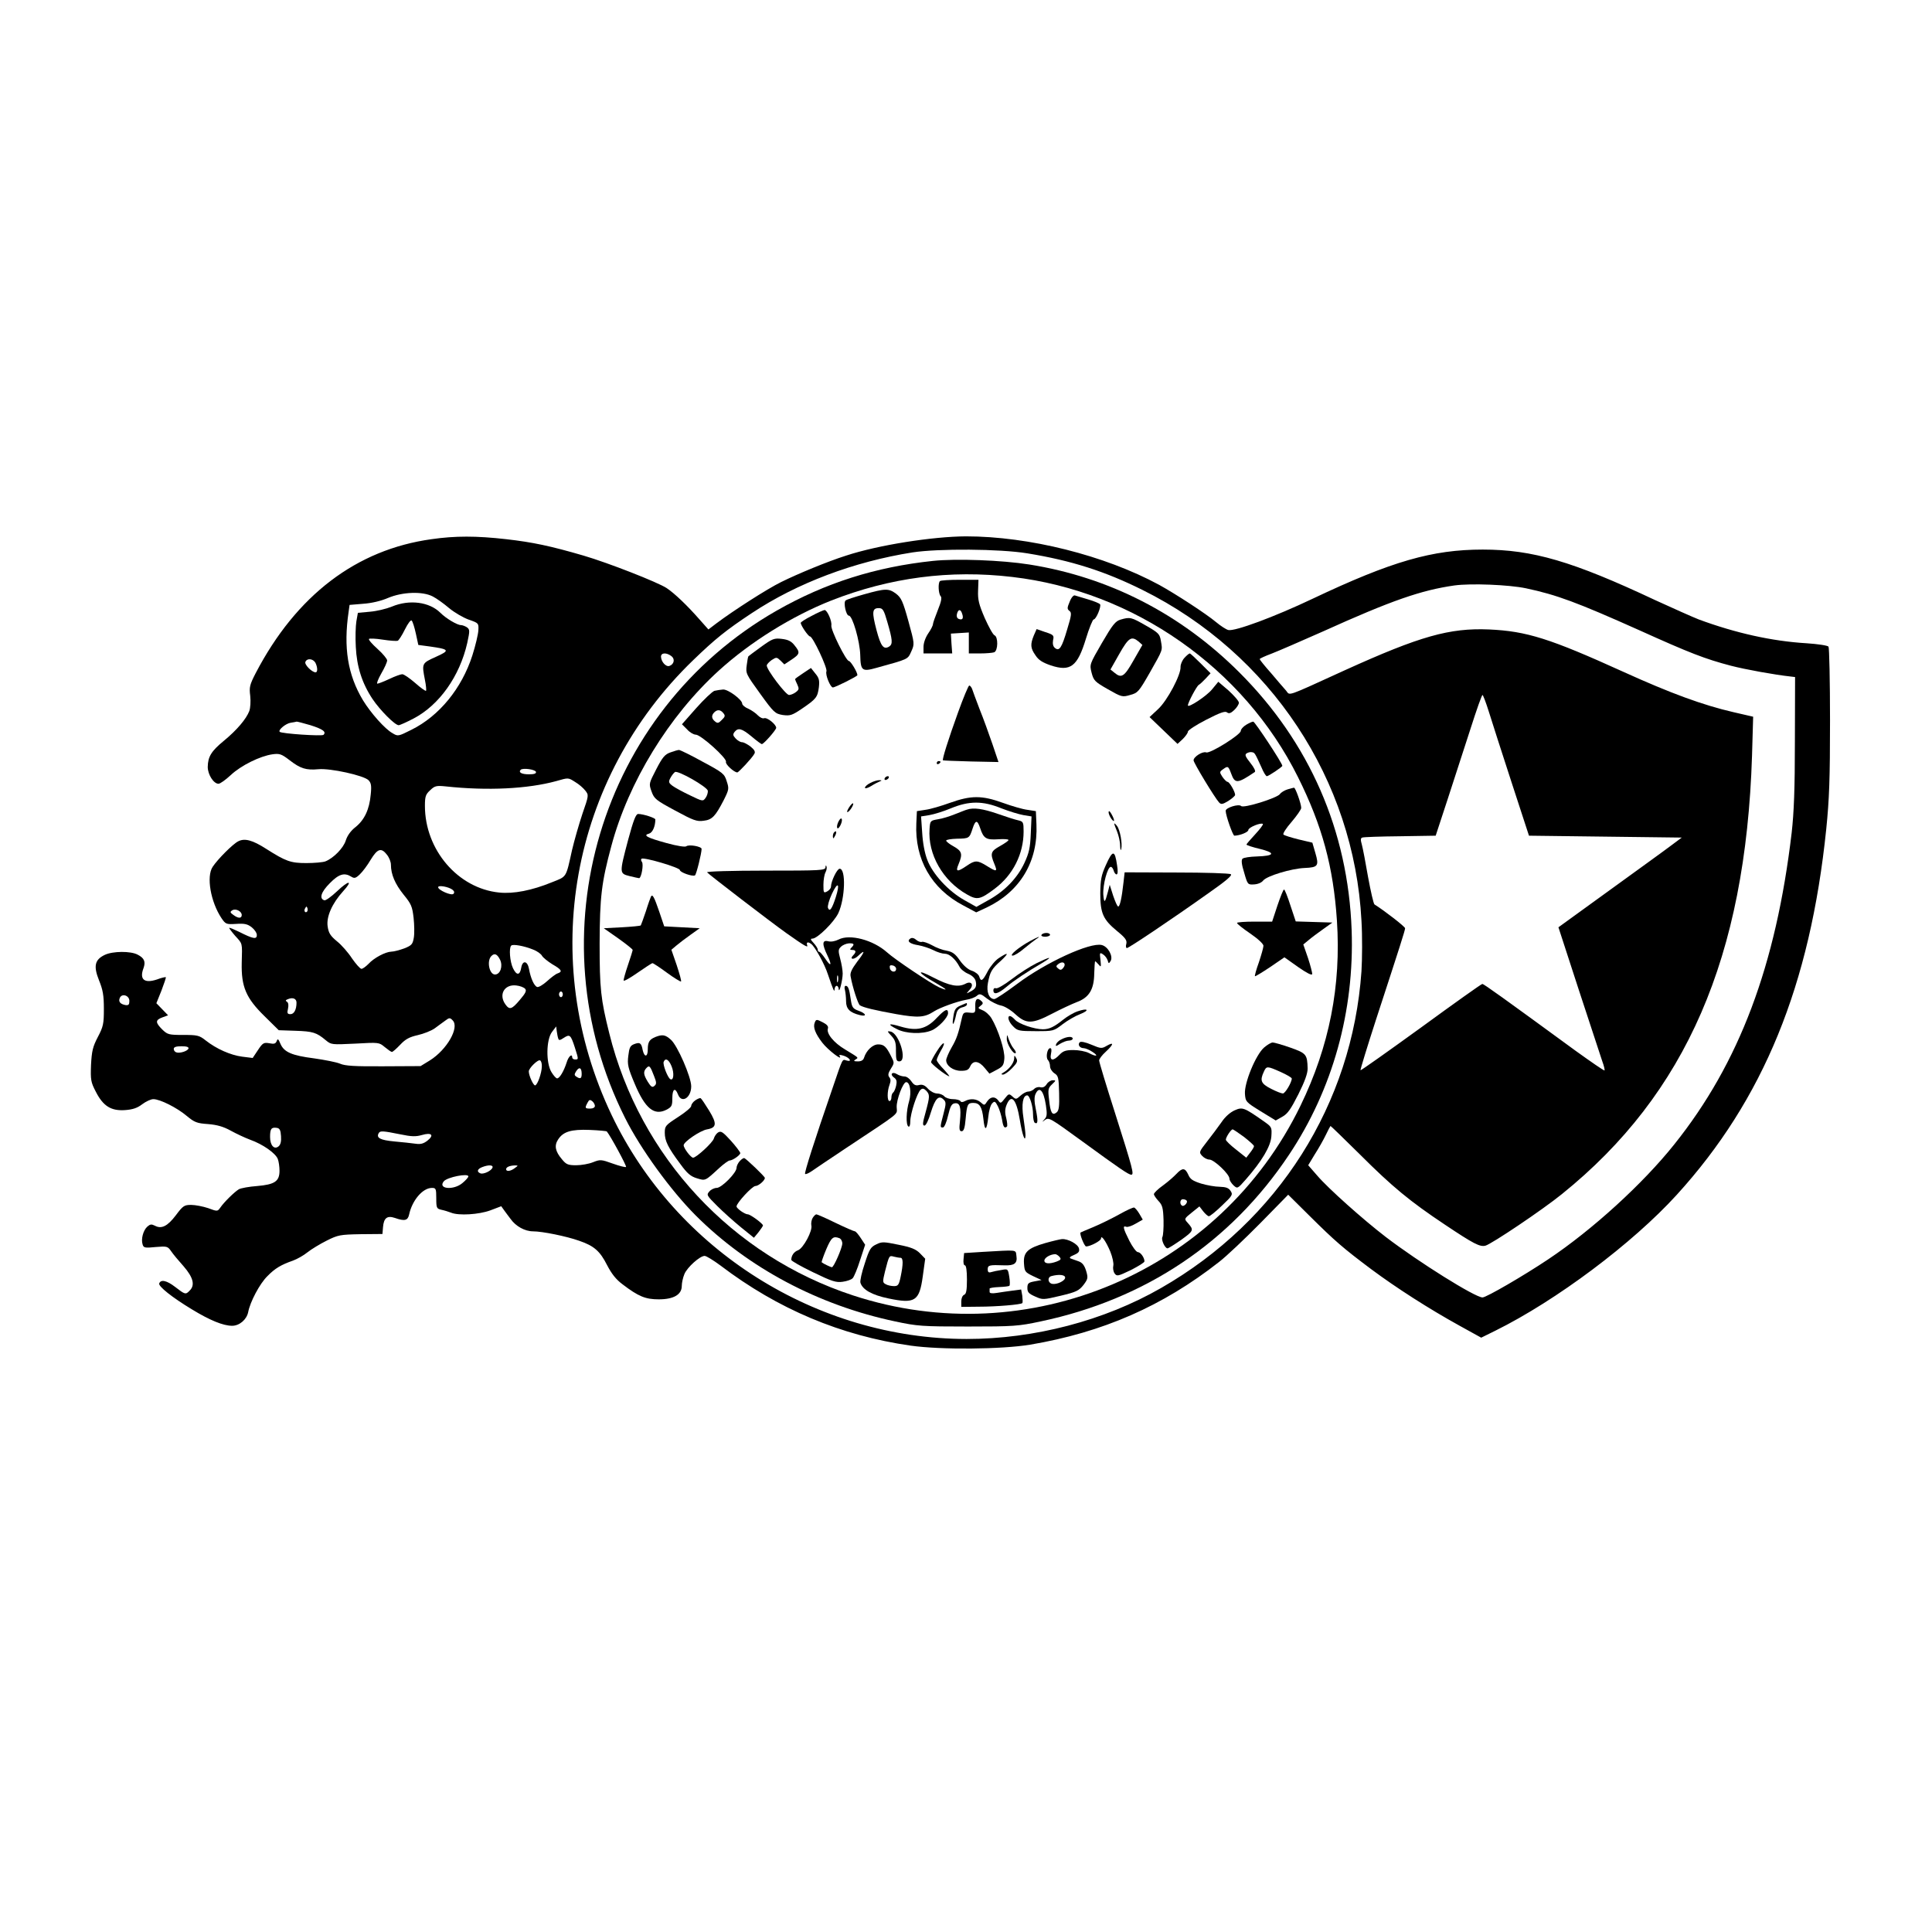 <?xml version="1.0" standalone="no"?>
<!DOCTYPE svg PUBLIC "-//W3C//DTD SVG 20010904//EN"
 "http://www.w3.org/TR/2001/REC-SVG-20010904/DTD/svg10.dtd">
<svg version="1.0" xmlns="http://www.w3.org/2000/svg"
 width="1023pt" height="1023pt" viewBox="0 0 1023 1023"
 preserveAspectRatio="xMidYMid meet">

<g transform="translate(0,1023) scale(0.1,-0.1)"
fill="#000000" stroke="none">
<path d="M2285 7375 c-398 -55 -716 -297 -931 -709 -32 -62 -35 -75 -29 -121
3 -29 1 -63 -5 -80 -16 -42 -66 -101 -134 -157 -67 -55 -85 -84 -86 -139 0
-40 31 -89 57 -89 9 0 38 21 65 46 54 51 156 101 221 110 37 5 47 2 90 -31 58
-45 88 -54 153 -48 63 6 240 -33 265 -58 14 -14 17 -29 12 -76 -7 -79 -33
-134 -80 -172 -26 -20 -44 -46 -52 -71 -12 -40 -65 -94 -108 -111 -13 -5 -59
-9 -101 -9 -83 0 -108 9 -212 75 -73 47 -115 58 -149 40 -28 -14 -108 -94
-135 -135 -34 -51 -11 -185 47 -272 22 -32 25 -33 78 -30 44 3 60 -1 82 -18
15 -12 27 -30 27 -41 0 -24 -19 -21 -94 17 -27 13 -50 23 -52 21 -2 -1 12 -20
31 -42 40 -44 38 -34 35 -143 -3 -127 23 -187 120 -282 l76 -75 88 -3 c93 -3
112 -9 161 -50 29 -24 31 -24 156 -18 125 7 126 7 156 -18 17 -14 34 -26 38
-26 5 0 24 17 44 38 28 30 49 41 93 51 31 7 72 23 90 36 18 13 43 32 56 41 21
16 25 16 39 1 37 -37 -30 -155 -121 -212 l-49 -30 -196 -1 c-153 -1 -204 2
-231 14 -19 8 -81 20 -137 28 -118 15 -159 33 -178 77 -11 27 -15 29 -20 14
-6 -14 -14 -16 -39 -11 -29 5 -35 2 -60 -36 l-28 -42 -56 7 c-61 8 -136 41
-193 86 -34 27 -44 29 -119 29 -77 0 -83 2 -111 29 -37 37 -37 50 1 64 l30 11
-31 32 -31 32 27 67 c14 37 25 69 23 71 -2 1 -23 -3 -46 -12 -68 -23 -95 0
-72 60 12 34 4 53 -31 71 -37 20 -132 19 -174 -1 -53 -25 -61 -59 -31 -134 21
-52 26 -80 26 -152 0 -79 -3 -94 -32 -149 -27 -52 -32 -74 -36 -147 -3 -80 -1
-92 25 -142 39 -77 81 -103 155 -98 41 3 65 11 91 31 20 15 46 27 59 27 35 0
125 -45 177 -89 41 -34 54 -39 113 -43 49 -4 82 -14 120 -35 29 -16 76 -38
103 -48 67 -24 134 -71 146 -102 5 -13 9 -41 9 -62 0 -56 -25 -73 -118 -81
-42 -3 -86 -11 -97 -17 -22 -13 -78 -67 -99 -98 -14 -20 -16 -20 -64 -2 -27 9
-68 17 -90 17 -36 0 -43 -4 -81 -55 -44 -58 -76 -74 -111 -55 -18 9 -25 8 -40
-5 -22 -20 -34 -66 -25 -94 5 -18 12 -20 69 -14 60 5 64 4 82 -22 10 -15 40
-51 67 -81 50 -58 61 -99 31 -128 -21 -22 -24 -21 -77 20 -44 34 -76 41 -84
18 -5 -15 67 -73 173 -137 95 -58 166 -87 213 -87 39 0 77 33 85 72 10 54 61
151 102 191 40 41 72 60 135 82 22 8 56 27 77 44 20 16 66 44 102 62 60 30 71
32 180 34 l115 1 3 36 c4 49 22 63 63 49 51 -18 68 -14 75 17 16 76 72 142
121 142 21 0 23 -4 23 -55 0 -52 2 -55 28 -61 15 -3 37 -10 50 -15 41 -17 148
-10 208 12 l58 22 15 -21 c9 -12 24 -33 35 -47 27 -38 75 -65 119 -65 48 0
177 -26 244 -50 79 -27 110 -55 147 -128 25 -48 48 -77 83 -103 84 -64 121
-79 191 -79 79 0 122 25 122 71 0 16 6 44 14 63 15 36 82 96 107 96 9 0 46
-23 84 -51 304 -231 637 -371 1006 -424 162 -23 482 -20 634 5 384 65 702 204
1000 438 39 30 136 122 218 205 l148 151 112 -111 c136 -135 179 -172 327
-283 133 -99 306 -210 469 -300 l114 -63 75 37 c323 160 726 462 960 719 459
504 707 1110 792 1937 16 158 20 265 20 575 0 209 -4 385 -8 391 -4 6 -56 14
-117 18 -183 11 -375 54 -570 126 -33 13 -136 59 -230 102 -438 206 -650 268
-914 268 -267 0 -482 -62 -900 -260 -204 -97 -413 -174 -447 -166 -12 3 -41
22 -65 42 -54 45 -214 149 -301 197 -290 157 -691 257 -1023 257 -178 -1 -465
-46 -635 -102 -98 -31 -255 -96 -344 -140 -75 -37 -254 -152 -343 -219 l-42
-32 -48 54 c-64 73 -131 137 -173 165 -47 31 -310 134 -440 172 -175 51 -269
71 -410 87 -158 18 -270 18 -395 0z m3155 -75 c233 -38 411 -95 610 -194 678
-337 1120 -1005 1159 -1751 5 -82 4 -203 0 -268 -49 -703 -440 -1321 -1061
-1677 -301 -173 -672 -270 -1030 -270 -794 1 -1537 469 -1879 1185 -392 822
-220 1781 432 2410 115 111 173 158 309 248 241 160 542 273 852 322 138 21
461 19 608 -5z m2640 -185 c164 -35 269 -74 600 -222 268 -121 348 -152 485
-188 77 -20 232 -48 315 -57 l25 -3 -1 -340 c0 -253 -5 -377 -17 -484 -83
-703 -277 -1220 -622 -1651 -165 -207 -432 -451 -667 -608 -130 -87 -328 -202
-348 -202 -39 0 -338 187 -512 320 -120 92 -306 258 -363 325 l-48 55 35 58
c20 31 46 77 58 102 12 25 23 46 25 48 1 1 71 -67 156 -151 172 -172 266 -249
449 -371 154 -103 186 -119 215 -112 32 8 304 191 405 273 659 531 973 1256
1007 2321 l6 207 -104 24 c-161 37 -333 100 -584 214 -388 176 -511 215 -710
224 -210 9 -367 -36 -762 -215 -320 -146 -291 -136 -313 -109 -11 12 -46 53
-79 92 -34 38 -61 72 -61 75 0 3 28 16 63 29 34 13 156 66 271 117 365 165
522 219 697 244 88 12 288 4 379 -15z m-5789 -43 c20 -10 59 -38 87 -62 29
-24 76 -51 104 -61 52 -18 53 -19 51 -56 -1 -21 -15 -81 -32 -134 -56 -174
-175 -320 -322 -393 -70 -35 -72 -36 -101 -18 -40 22 -115 107 -156 174 -81
135 -104 279 -76 469 l5 36 72 6 c45 3 95 15 132 31 76 32 182 36 236 8z
m1264 -316 c20 -15 15 -43 -10 -52 -18 -7 -44 21 -45 49 0 21 28 23 55 3z
m-1885 -35 c12 -24 13 -51 1 -51 -19 0 -60 41 -54 55 8 21 40 18 53 -4z m6213
-258 c15 -49 69 -216 120 -373 l93 -285 404 -5 405 -5 -55 -41 c-30 -23 -177
-129 -326 -237 l-272 -197 108 -332 c60 -183 116 -353 124 -377 9 -24 14 -46
12 -49 -3 -2 -71 45 -153 104 -383 280 -486 354 -494 354 -5 0 -151 -104 -325
-231 -174 -126 -318 -228 -320 -226 -2 2 35 123 82 268 130 398 154 473 154
484 0 8 -105 90 -162 126 -5 3 -20 69 -34 145 -13 76 -28 154 -33 172 -7 24
-7 34 2 37 7 3 97 6 201 7 l188 3 64 195 c35 107 89 275 121 373 31 97 59 177
63 177 3 0 18 -39 33 -87z m-6239 -73 c66 -21 85 -35 69 -51 -8 -8 -222 6
-232 16 -9 10 32 44 58 48 14 2 29 5 32 6 4 0 36 -8 73 -19z m1194 -247 c2 -9
-9 -13 -37 -13 -39 0 -57 10 -44 24 12 11 76 2 81 -11z m208 -54 c19 -11 42
-31 53 -45 19 -24 19 -25 -15 -123 -18 -54 -43 -141 -55 -192 -33 -149 -27
-139 -105 -170 -107 -44 -205 -63 -281 -55 -218 22 -393 226 -393 459 0 50 4
61 28 83 24 23 33 25 82 20 222 -24 435 -13 585 28 66 19 63 19 101 -5z m-997
-385 c12 -15 21 -38 21 -53 0 -51 22 -102 67 -158 41 -50 46 -63 53 -123 4
-37 5 -84 1 -106 -6 -34 -11 -40 -51 -56 -25 -9 -55 -17 -68 -17 -31 -1 -92
-33 -121 -65 -14 -14 -30 -26 -37 -26 -7 0 -29 25 -50 55 -20 31 -56 72 -80
91 -35 29 -44 44 -49 78 -8 51 23 122 82 187 54 59 31 60 -32 0 -31 -29 -61
-51 -68 -48 -28 9 -17 44 29 90 48 49 77 58 114 35 16 -10 23 -9 45 12 15 14
41 49 58 78 36 59 56 65 86 26z m348 -186 c9 -7 10 -15 4 -21 -11 -11 -81 20
-81 35 0 13 58 2 77 -14z m-771 -115 c-10 -10 -19 5 -10 18 6 11 8 11 12 0 2
-7 1 -15 -2 -18z m-346 -18 c0 -19 -19 -19 -45 1 -17 12 -18 16 -5 24 18 11
50 -5 50 -25z m1543 -183 c21 -8 42 -23 47 -33 6 -10 31 -30 55 -45 49 -28 55
-39 28 -48 -10 -3 -35 -22 -57 -42 -21 -19 -45 -33 -52 -30 -16 6 -34 46 -43
96 -8 43 -34 47 -41 6 -7 -42 -25 -42 -44 -2 -16 34 -22 107 -9 119 8 9 67 -1
116 -21z m-175 -54 c16 -34 1 -78 -27 -78 -30 0 -45 72 -19 98 17 17 31 10 46
-20z m133 -154 c8 -10 2 -23 -28 -58 -43 -51 -55 -55 -77 -24 -37 52 -5 107
57 100 20 -2 41 -10 48 -18z m199 -29 c0 -8 -4 -15 -10 -15 -5 0 -10 7 -10 15
0 8 5 15 10 15 6 0 10 -7 10 -15z m-2295 -35 c0 -19 -4 -24 -20 -22 -28 5 -39
18 -31 37 10 27 51 15 51 -15z m885 -9 c0 -37 -13 -61 -32 -61 -16 0 -19 5
-13 29 4 19 2 32 -6 37 -9 5 -7 9 7 14 25 10 44 2 44 -19z m1386 -190 c3 -11
9 -10 30 4 31 20 36 16 58 -52 20 -63 20 -63 1 -63 -8 0 -15 5 -15 10 0 24
-20 7 -30 -27 -15 -46 -37 -83 -50 -83 -6 0 -19 15 -30 33 -30 49 -28 173 3
213 l22 29 3 -25 c2 -14 5 -31 8 -39z m-1958 -53 c-5 -14 -47 -27 -65 -20 -7
2 -13 10 -13 18 0 10 13 14 41 14 28 0 39 -4 37 -12z m1871 -96 c-1 -34 -22
-95 -35 -99 -9 -3 -34 51 -34 74 0 17 49 65 60 58 6 -3 10 -18 9 -33z m211
-38 c0 -25 -7 -29 -28 -15 -11 7 -12 12 -1 29 16 25 29 19 29 -14z m70 -170
c0 -8 -10 -14 -25 -14 -28 0 -29 3 -14 31 8 16 13 18 25 8 8 -6 14 -18 14 -25z
m-1662 -160 c2 -27 -2 -45 -13 -54 -23 -19 -45 5 -45 50 0 43 7 52 35 48 16
-2 21 -12 23 -44z m1725 25 c20 -24 106 -183 102 -188 -3 -3 -35 5 -71 18 -61
22 -66 22 -104 7 -22 -9 -62 -16 -89 -16 -43 0 -53 4 -75 31 -36 42 -42 73
-21 105 27 42 69 55 168 51 48 -2 89 -6 90 -8z m-1095 -15 c62 -13 84 -13 116
-4 51 15 67 0 29 -30 -21 -16 -36 -20 -63 -16 -19 3 -70 8 -112 12 -75 7 -98
19 -82 45 7 12 23 11 112 -7z m490 -176 c-6 -18 -48 -37 -64 -31 -21 8 -17 23
9 33 33 13 59 12 55 -2z m118 -3 c-22 -17 -46 -20 -46 -6 0 11 18 19 45 20 20
0 20 0 1 -14z m-246 -44 c0 -5 -14 -21 -31 -35 -47 -40 -133 -32 -99 9 18 22
130 44 130 26z"/>
<path d="M4940 7260 c-303 -32 -569 -116 -827 -263 -936 -534 -1290 -1718
-803 -2687 82 -164 242 -384 374 -516 277 -277 649 -475 1056 -561 117 -25
142 -27 385 -27 243 0 268 2 385 27 556 117 1007 420 1315 882 232 347 347
762 332 1190 -19 526 -223 994 -596 1366 -310 309 -689 503 -1111 570 -145 23
-387 32 -510 19z m420 -85 c644 -75 1226 -483 1513 -1060 128 -257 187 -474
206 -759 23 -345 -40 -666 -193 -981 -427 -880 -1441 -1309 -2370 -1004 -640
210 -1128 734 -1290 1388 -45 180 -51 236 -51 476 1 246 10 322 62 515 91 340
305 689 569 929 167 152 388 289 595 371 311 122 629 164 959 125z"/>
<path d="M4977 7153 c-11 -10 -8 -68 4 -80 7 -7 3 -29 -15 -73 -14 -35 -26
-69 -26 -75 0 -7 -11 -29 -25 -49 -15 -22 -25 -51 -25 -71 l0 -35 76 0 76 0
-4 53 -3 52 48 3 47 3 0 -55 0 -56 59 0 c33 0 66 3 75 6 21 8 22 82 2 90 -8 3
-31 45 -52 92 -31 72 -37 97 -35 145 l2 57 -99 0 c-54 0 -102 -3 -105 -7z
m118 -174 c8 -24 1 -34 -19 -26 -9 4 -12 14 -9 26 7 27 20 27 28 0z"/>
<path d="M4575 7083 c-49 -14 -94 -28 -98 -33 -12 -11 3 -80 18 -80 19 0 58
-135 60 -208 2 -84 9 -90 87 -68 170 47 164 44 183 86 18 40 18 41 -15 161
-29 105 -38 124 -65 145 -39 29 -56 29 -170 -3z m123 -145 c28 -96 30 -118 11
-131 -30 -19 -45 0 -68 87 -25 95 -23 116 12 116 21 0 27 -9 45 -72z"/>
<path d="M5664 7044 c-14 -33 -14 -39 -1 -49 12 -9 11 -22 -12 -97 -29 -99
-42 -118 -65 -99 -10 8 -13 22 -10 41 6 25 3 29 -41 43 l-46 16 -15 -34 c-19
-47 -18 -67 9 -105 16 -25 37 -38 80 -53 105 -35 142 -7 187 141 17 56 36 102
41 102 13 0 41 68 34 80 -3 5 -32 17 -63 26 -31 9 -63 19 -70 21 -7 3 -19 -10
-28 -33z"/>
<path d="M4298 6969 c-32 -16 -58 -33 -58 -37 0 -14 40 -72 49 -72 15 0 94
-169 87 -185 -7 -18 21 -85 34 -85 13 0 130 59 130 65 0 16 -36 75 -45 75 -15
0 -97 165 -93 188 4 23 -22 82 -36 82 -6 -1 -37 -14 -68 -31z"/>
<path d="M5933 6949 c-27 -8 -42 -27 -98 -123 -66 -114 -66 -114 -55 -158 11
-42 17 -48 87 -88 72 -41 76 -42 117 -30 41 11 46 17 104 118 71 126 68 116
59 168 -6 37 -12 43 -80 82 -77 44 -83 46 -134 31z m96 -116 l20 -18 -47 -82
c-49 -87 -64 -96 -101 -65 l-21 17 47 83 c49 86 64 96 102 65z"/>
<path d="M4030 6805 c-36 -26 -66 -49 -67 -50 -2 -1 -6 -22 -9 -47 -6 -44 -4
-47 71 -151 73 -101 79 -106 120 -113 39 -5 49 -2 102 34 75 51 82 60 89 113
4 37 1 49 -19 73 l-23 29 -42 -28 c-23 -15 -42 -29 -42 -31 0 -2 5 -15 12 -29
10 -22 9 -27 -8 -40 -10 -8 -27 -15 -36 -15 -17 0 -118 133 -118 156 0 6 12
19 26 29 25 16 27 16 47 -3 l20 -20 38 25 c45 30 47 38 16 76 -17 22 -34 30
-67 34 -41 5 -50 1 -110 -42z"/>
<path d="M6272 6747 c-12 -13 -21 -34 -21 -48 3 -41 -70 -179 -119 -224 l-45
-42 74 -71 74 -71 28 26 c15 15 27 32 27 39 0 7 44 36 97 63 74 38 100 47 110
39 10 -8 20 -5 38 12 14 13 25 31 25 39 0 9 -25 37 -54 64 l-55 47 -33 -40
c-28 -35 -128 -101 -128 -85 0 15 46 101 57 108 7 4 24 20 38 35 l25 27 -52
52 c-29 29 -55 53 -58 53 -4 0 -16 -10 -28 -23z"/>
<path d="M5073 6458 c-52 -144 -85 -249 -80 -254 1 -1 68 -4 148 -6 l146 -3
-32 95 c-18 52 -48 136 -68 185 -19 50 -37 98 -40 108 -4 9 -10 17 -15 17 -4
0 -31 -64 -59 -142z"/>
<path d="M3783 6572 c-12 -4 -55 -45 -97 -92 l-75 -85 27 -27 c14 -16 35 -28
46 -28 27 0 167 -126 160 -144 -5 -12 43 -56 60 -56 7 0 78 76 90 98 7 11 1
22 -20 39 -16 12 -36 23 -45 23 -9 0 -24 9 -34 20 -15 16 -15 22 -5 35 19 23
38 18 90 -25 26 -22 50 -40 54 -40 10 0 75 74 76 86 0 18 -48 57 -64 51 -8 -3
-22 4 -33 15 -10 11 -33 27 -50 35 -18 7 -33 20 -33 27 0 21 -74 76 -101 75
-13 -1 -34 -4 -46 -7z m47 -118 c11 -13 10 -19 -8 -36 -17 -18 -23 -19 -36 -8
-19 15 -20 32 -4 48 16 16 33 15 48 -4z"/>
<path d="M6598 6392 c-16 -10 -28 -24 -28 -32 0 -20 -163 -122 -183 -114 -19
7 -67 -23 -67 -42 0 -13 112 -198 135 -223 11 -12 19 -10 49 8 20 13 36 27 36
32 0 17 -30 69 -40 69 -5 0 -17 12 -27 26 -16 25 -16 27 2 40 27 20 29 18 44
-22 20 -55 33 -54 125 8 6 4 -3 23 -23 48 -27 34 -31 44 -20 51 8 5 20 8 28 6
15 -2 16 -5 50 -79 11 -27 24 -48 29 -48 9 0 82 49 82 55 0 14 -146 235 -154
234 -6 0 -23 -8 -38 -17z"/>
<path d="M3550 6246 c-29 -10 -42 -25 -75 -89 -39 -76 -40 -76 -25 -118 14
-39 23 -46 125 -101 96 -52 115 -59 150 -54 46 5 63 24 107 109 28 56 29 61
16 100 -12 40 -20 46 -128 104 -63 35 -119 62 -125 62 -5 0 -26 -6 -45 -13z
m198 -203 c1 -10 -4 -27 -12 -38 -14 -19 -15 -19 -83 14 -38 18 -80 41 -92 50
-21 16 -22 21 -11 42 7 13 18 27 24 31 16 10 170 -78 174 -99z"/>
<path d="M4960 6189 c0 -5 5 -7 10 -4 6 3 10 8 10 11 0 2 -4 4 -10 4 -5 0 -10
-5 -10 -11z"/>
<path d="M4685 6110 c-3 -5 -2 -10 4 -10 5 0 13 5 16 10 3 6 2 10 -4 10 -5 0
-13 -4 -16 -10z"/>
<path d="M4608 6084 c-16 -8 -28 -19 -28 -25 0 -6 15 -2 33 9 17 11 39 22 47
25 11 4 9 6 -5 6 -11 0 -32 -7 -47 -15z"/>
<path d="M6817 6050 c-16 -5 -34 -16 -40 -25 -16 -21 -192 -76 -205 -63 -13
13 -82 -9 -82 -25 0 -25 38 -132 46 -132 31 1 74 19 74 30 0 14 67 41 77 32 3
-3 -16 -28 -41 -55 -25 -27 -46 -51 -46 -54 0 -3 32 -14 71 -23 85 -21 79 -37
-16 -40 -36 -1 -70 -6 -76 -12 -7 -7 -5 -30 9 -74 18 -63 19 -64 52 -62 20 1
40 9 49 21 20 24 148 63 219 66 71 3 77 11 57 79 l-16 55 -72 17 c-40 10 -76
21 -81 26 -5 4 14 34 43 67 28 33 51 66 51 74 0 22 -31 108 -38 107 -4 0 -20
-5 -35 -9z"/>
<path d="M5030 5979 c-47 -17 -105 -34 -130 -37 l-45 -7 -3 -65 c-9 -190 80
-346 248 -434 l69 -37 56 26 c176 84 272 243 263 440 l-3 70 -45 7 c-25 3 -83
20 -130 37 -111 40 -168 40 -280 0z m272 -29 c41 -16 94 -32 117 -36 l43 -7
-4 -91 c-3 -75 -9 -102 -34 -156 -37 -79 -103 -148 -190 -196 l-64 -36 -64 36
c-84 47 -168 138 -196 213 -14 36 -24 91 -27 144 l-6 86 44 7 c24 4 76 20 114
36 97 40 169 40 267 0z"/>
<path d="M5120 5943 c-8 -2 -37 -14 -63 -24 -27 -11 -68 -24 -90 -27 -41 -7
-42 -8 -45 -51 -10 -134 70 -275 198 -347 54 -31 70 -28 148 31 96 72 152 184
152 302 0 49 -2 53 -27 59 -16 3 -65 19 -111 35 -78 27 -127 34 -162 22z m70
-98 c18 -55 32 -63 95 -59 30 2 55 1 55 -4 0 -4 -20 -18 -45 -32 -49 -27 -53
-39 -30 -94 18 -43 13 -44 -40 -11 -50 31 -62 31 -107 0 -50 -34 -60 -32 -42
10 22 53 18 68 -26 93 -22 12 -40 26 -40 31 0 5 26 9 57 10 65 1 66 2 83 54
15 46 25 47 40 2z"/>
<path d="M4496 5955 c-9 -14 -13 -25 -9 -25 10 0 36 40 30 46 -2 3 -12 -7 -21
-21z"/>
<path d="M5870 5929 c0 -8 7 -24 15 -35 18 -24 19 -7 0 26 -9 16 -14 19 -15 9z"/>
<path d="M3326 5783 c-47 -178 -47 -178 8 -192 25 -6 47 -11 50 -11 12 0 25
74 15 86 -5 7 -6 14 -2 17 14 9 203 -47 203 -60 0 -12 67 -36 80 -28 7 4 35
117 35 140 0 13 -67 25 -81 14 -6 -5 -47 1 -105 17 -102 28 -127 41 -92 50 18
5 33 38 33 75 0 8 -64 29 -91 29 -12 0 -25 -33 -53 -137z"/>
<path d="M4441 5882 c-7 -13 -11 -28 -8 -35 2 -7 9 -2 16 11 7 13 11 28 8 35
-2 7 -9 2 -16 -11z"/>
<path d="M5900 5869 c0 -4 7 -23 15 -42 8 -20 16 -53 16 -74 1 -21 3 -30 6
-19 7 28 -6 101 -22 122 -8 11 -15 16 -15 13z"/>
<path d="M4417 5823 c-4 -3 -7 -13 -7 -22 1 -13 3 -13 11 2 11 19 8 33 -4 20z"/>
<path d="M5855 5648 c-24 -53 -28 -77 -29 -148 0 -106 15 -139 89 -200 44 -36
53 -49 49 -67 -4 -13 -2 -23 3 -23 10 0 231 148 431 290 96 67 129 96 119 101
-8 5 -137 9 -288 9 l-274 1 -6 -53 c-9 -82 -19 -128 -28 -128 -5 0 -16 26 -27
58 l-18 57 -9 -35 c-16 -62 -21 -66 -25 -17 -3 51 22 147 40 147 5 0 12 -9 15
-20 3 -11 10 -20 15 -20 7 0 8 18 3 48 -12 83 -23 83 -60 0z"/>
<path d="M4371 5638 c-1 -17 -23 -18 -317 -18 -180 0 -313 -4 -310 -9 6 -9
337 -263 420 -322 99 -70 116 -79 110 -64 -6 16 4 20 21 7 20 -14 72 -108 89
-162 29 -85 35 -98 35 -77 1 9 6 17 11 17 6 0 10 -8 11 -17 2 -28 21 48 21 82
0 17 -6 52 -13 78 -11 42 -11 50 4 64 9 9 28 17 42 18 28 1 31 -5 13 -23 -9
-9 -8 -12 5 -12 20 0 22 -11 5 -28 -22 -22 2 -26 25 -4 40 38 38 24 -4 -30
-29 -39 -39 -60 -35 -78 10 -57 39 -146 49 -153 19 -12 78 -26 194 -47 114
-20 149 -18 199 15 32 20 120 52 169 61 22 3 48 13 57 21 15 13 21 12 55 -15
21 -16 53 -32 72 -36 19 -3 52 -23 77 -46 58 -53 89 -53 196 3 46 24 104 51
130 61 65 24 91 67 92 152 1 35 3 64 5 64 2 0 10 -8 18 -17 13 -16 14 -14 10
24 -5 39 -4 41 13 30 10 -6 21 -20 25 -32 5 -18 6 -19 16 -3 14 25 -14 76 -47
84 -62 16 -298 -93 -447 -205 -59 -44 -114 -81 -122 -81 -28 0 -43 38 -34 85
11 59 20 75 69 118 45 42 40 48 -11 14 -19 -12 -45 -44 -59 -70 -27 -52 -36
-57 -45 -28 -3 11 -21 25 -39 31 -20 6 -44 27 -64 55 -24 35 -39 45 -69 51
-21 3 -56 16 -78 29 -22 12 -46 20 -53 18 -7 -3 -21 2 -30 10 -11 10 -23 13
-31 8 -22 -14 -4 -29 42 -36 23 -4 59 -16 79 -26 21 -11 48 -19 61 -19 24 0
56 -28 77 -68 6 -13 27 -30 46 -38 21 -9 36 -23 40 -38 7 -29 1 -42 -29 -57
-22 -12 -22 -12 -3 10 25 27 9 49 -22 32 -38 -20 -85 -11 -170 33 -95 50 -85
26 13 -29 61 -35 69 -45 18 -23 -44 20 -234 147 -277 186 -73 65 -197 98 -256
67 -18 -9 -40 -13 -55 -9 -32 8 -33 -15 -4 -75 26 -54 19 -63 -12 -16 -13 19
-27 35 -31 35 -5 0 -8 5 -8 12 0 6 -10 22 -22 35 -17 18 -18 23 -6 23 26 0
114 87 137 135 36 78 41 235 7 235 -14 0 -46 -67 -46 -95 0 -8 -9 -19 -20 -25
-19 -10 -20 -8 -20 35 0 26 5 55 11 66 6 11 8 25 5 32 -2 7 -5 4 -5 -5z m54
-160 c-20 -62 -32 -78 -41 -55 -3 9 6 42 21 74 32 68 44 56 20 -19z m1205
-373 c-10 -12 -16 -13 -27 -3 -13 10 -12 14 3 25 24 17 42 0 24 -22z m-885 -5
c0 -22 -29 -18 -33 3 -3 14 1 18 15 15 10 -2 18 -10 18 -18z m-308 -67 c-3
-10 -5 -4 -5 12 0 17 2 24 5 18 2 -7 2 -21 0 -30z"/>
<path d="M6764 5435 l-28 -85 -93 0 c-51 0 -93 -3 -93 -7 0 -5 32 -30 70 -56
41 -28 70 -55 70 -65 0 -9 -11 -48 -24 -87 -14 -38 -23 -72 -21 -74 2 -2 38
20 80 48 l76 52 72 -51 c46 -32 73 -46 75 -38 1 7 -9 45 -22 85 l-25 72 28 23
c15 13 50 39 77 58 l49 35 -97 3 -97 3 -28 84 c-15 47 -30 85 -34 85 -4 0 -19
-38 -35 -85z"/>
<path d="M3447 5483 c-2 -4 -15 -39 -27 -78 -13 -38 -25 -72 -27 -75 -3 -3
-48 -7 -100 -10 l-96 -5 77 -54 c42 -30 76 -57 76 -61 0 -3 -11 -40 -25 -80
-14 -41 -24 -78 -23 -82 2 -5 35 14 75 42 39 27 74 50 78 50 4 0 39 -23 77
-51 38 -28 72 -48 74 -46 3 3 -8 41 -23 87 l-28 81 26 22 c14 12 48 38 75 57
l49 35 -94 5 -94 5 -26 77 c-27 79 -36 95 -44 81z"/>
<path d="M5515 5280 c-4 -6 5 -10 19 -10 14 0 26 5 26 10 0 6 -9 10 -19 10
-11 0 -23 -4 -26 -10z"/>
<path d="M5454 5247 c-59 -32 -113 -77 -92 -77 9 0 37 17 61 38 24 20 53 42
63 49 31 20 12 14 -32 -10z"/>
<path d="M5487 5129 c-32 -16 -90 -53 -129 -83 -39 -30 -77 -52 -84 -49 -8 3
-14 -1 -14 -11 0 -25 25 -19 70 19 39 33 103 76 195 130 54 33 33 29 -38 -6z"/>
<path d="M4474 4988 c3 -13 6 -40 6 -60 0 -40 20 -60 73 -73 39 -10 34 9 -7
23 -30 11 -35 18 -41 59 -8 57 -14 73 -27 73 -6 0 -8 -10 -4 -22z"/>
<path d="M5164 4903 c1 -37 0 -38 -31 -35 -28 3 -33 0 -39 -25 -19 -85 -28
-113 -55 -159 -16 -28 -29 -59 -29 -68 0 -29 37 -56 78 -56 32 0 41 5 50 25
15 32 46 28 77 -11 l24 -29 38 20 c33 17 38 25 41 59 4 42 -33 156 -68 214
-11 18 -32 37 -48 43 -25 10 -25 12 -10 23 13 10 15 15 6 24 -23 23 -35 13
-34 -25z"/>
<path d="M5085 4905 c-24 -10 -31 -21 -36 -52 -11 -64 1 -57 15 9 4 19 15 30
31 34 14 3 25 10 25 15 0 5 -1 9 -2 8 -2 0 -16 -7 -33 -14z"/>
<path d="M4960 4840 c-55 -59 -105 -71 -190 -46 -66 20 -75 14 -21 -13 47 -25
135 -28 184 -7 35 14 87 69 87 91 0 28 -16 21 -60 -25z"/>
<path d="M5706 4875 c-21 -7 -55 -27 -75 -43 -50 -40 -75 -52 -109 -52 -45 0
-127 28 -147 50 -10 11 -22 20 -27 20 -17 0 -7 -32 17 -55 22 -23 32 -25 119
-25 94 0 95 0 143 37 26 20 68 44 92 53 53 21 42 34 -13 15z"/>
<path d="M4314 4815 c-10 -24 3 -58 40 -106 29 -38 111 -101 92 -71 -5 8 2 8
24 1 32 -12 43 -34 11 -24 -22 7 -18 13 -72 -145 -98 -284 -151 -451 -146
-456 3 -3 18 3 34 14 15 11 98 66 183 123 297 197 269 174 268 216 -2 40 34
133 50 133 21 0 29 -54 16 -100 -16 -53 -18 -126 -4 -135 6 -4 10 8 10 27 0
41 36 152 55 168 9 8 17 7 29 -5 20 -21 20 -30 -3 -115 -16 -56 -17 -70 -6
-70 8 0 22 29 34 70 23 74 42 93 67 68 14 -13 14 -22 0 -75 -19 -73 -19 -73
-3 -73 7 0 19 27 27 63 12 50 19 63 36 65 27 4 34 -21 27 -94 -5 -44 -3 -54 9
-54 11 0 17 17 21 65 7 78 11 85 41 85 33 0 46 -21 53 -84 7 -69 18 -65 26 10
3 32 12 64 21 72 12 13 16 11 30 -16 8 -16 18 -48 22 -71 6 -39 13 -48 26 -36
3 3 1 24 -4 45 -8 29 -7 48 2 70 25 61 52 30 70 -80 13 -80 29 -124 30 -82 0
13 -5 55 -11 94 -11 70 -3 118 20 118 13 0 31 -57 31 -101 0 -21 4 -40 9 -44
17 -10 18 9 6 70 -9 42 -9 67 -2 82 20 44 43 20 55 -59 7 -47 6 -60 -7 -74
-15 -17 -15 -17 1 -5 22 16 25 14 205 -117 192 -140 239 -172 253 -172 16 0 9
28 -86 327 -46 144 -84 269 -84 278 0 8 16 29 35 46 42 39 45 54 6 32 -27 -16
-31 -16 -81 5 -33 14 -57 19 -63 13 -12 -12 0 -31 21 -31 9 0 31 -9 47 -20 35
-23 20 -27 -21 -5 -16 8 -52 15 -80 15 -41 0 -55 -5 -74 -25 -33 -35 -53 -33
-45 5 4 19 3 30 -4 30 -16 0 -25 -50 -12 -63 6 -6 11 -21 11 -33 0 -12 10 -28
23 -37 21 -13 23 -23 25 -104 2 -72 -1 -93 -13 -103 -23 -19 -33 -3 -40 66 -7
56 -5 63 16 83 21 20 21 21 3 21 -10 0 -25 -9 -32 -21 -9 -14 -20 -19 -33 -16
-11 3 -26 -1 -33 -9 -8 -8 -22 -14 -32 -14 -10 0 -28 -10 -41 -22 -22 -20 -24
-20 -42 -4 -18 16 -20 16 -41 -11 -20 -26 -23 -27 -34 -10 -18 23 -41 21 -59
-5 -14 -22 -15 -22 -34 -5 -22 19 -55 22 -83 7 -13 -7 -21 -7 -25 0 -3 5 -21
10 -39 10 -19 0 -39 7 -46 15 -7 8 -24 15 -38 15 -14 0 -35 11 -48 25 -17 19
-30 24 -47 20 -18 -5 -28 0 -41 19 -9 14 -25 26 -36 26 -11 0 -29 5 -40 12
-25 16 -40 0 -17 -17 15 -10 17 -21 12 -44 -4 -17 -11 -33 -16 -36 -5 -4 -9
-15 -9 -26 0 -10 -4 -19 -10 -19 -13 0 -13 51 0 86 7 19 7 30 -1 40 -8 10 -7
21 8 45 19 30 19 32 2 65 -26 53 -39 64 -69 64 -29 0 -63 -32 -75 -71 -4 -13
-15 -19 -33 -19 -21 0 -24 3 -12 10 17 11 20 7 -55 53 -61 36 -101 86 -91 112
3 10 -5 20 -24 30 -36 19 -39 19 -46 0z"/>
<path d="M4720 4745 c20 -22 25 -36 24 -81 0 -46 3 -54 18 -54 44 0 -1 150
-47 158 -18 4 -18 1 5 -23z"/>
<path d="M3470 4739 c-31 -13 -40 -26 -40 -66 0 -41 -18 -43 -27 -3 -7 38 -15
43 -46 31 -20 -8 -25 -18 -30 -61 -6 -46 -2 -64 34 -149 55 -131 103 -170 168
-137 28 15 31 21 31 61 0 49 15 59 30 20 19 -50 70 -18 70 43 0 49 -73 217
-108 247 -29 26 -44 29 -82 14z m86 -155 c15 -36 11 -79 -7 -68 -14 9 -40 76
-35 91 9 23 27 14 42 -23z m-93 -51 c14 -35 14 -43 2 -53 -11 -10 -18 -5 -35
22 -23 38 -25 54 -7 73 15 16 20 11 40 -42z"/>
<path d="M5331 4729 c-1 -26 36 -85 47 -75 3 3 -2 14 -10 23 -9 10 -20 32 -26
48 -10 30 -10 30 -11 4z"/>
<path d="M5621 4727 c-14 -6 -27 -19 -29 -27 -4 -11 0 -11 21 3 15 9 35 17 47
17 11 0 20 5 20 10 0 14 -30 12 -59 -3z"/>
<path d="M4961 4664 c-17 -26 -31 -53 -31 -58 1 -10 72 -66 95 -75 6 -2 -7 14
-27 36 -21 21 -38 44 -38 50 0 7 10 28 21 48 33 55 14 54 -20 -1z"/>
<path d="M6693 4683 c-44 -39 -105 -187 -101 -245 3 -41 5 -44 83 -92 l80 -49
35 20 c28 15 45 40 85 119 34 68 49 110 49 136 -2 75 -7 81 -92 111 -43 15
-85 27 -93 27 -8 0 -29 -12 -46 -27z m88 -129 c33 -15 59 -30 59 -35 0 -20
-35 -79 -47 -79 -8 0 -36 11 -63 25 -53 27 -60 43 -38 90 14 31 17 31 89 -1z"/>
<path d="M5370 4625 c-1 -23 -26 -56 -55 -73 -15 -9 -16 -11 -4 -12 8 0 30 15
48 34 27 28 31 37 22 53 -10 17 -10 17 -11 -2z"/>
<path d="M3682 4404 c-12 -8 -22 -22 -22 -30 0 -8 -31 -34 -70 -59 -66 -43
-70 -47 -70 -83 0 -43 17 -78 82 -165 37 -51 55 -66 88 -76 46 -14 43 -15 118
54 24 22 49 40 55 40 18 1 57 29 57 40 -1 5 -23 35 -50 65 -42 46 -52 53 -67
44 -10 -6 -20 -21 -23 -32 -5 -21 -93 -102 -110 -102 -12 0 -50 50 -50 66 0
18 88 78 124 84 51 9 53 30 11 99 -21 34 -41 64 -45 66 -4 2 -16 -3 -28 -11z"/>
<path d="M6538 4351 c-23 -10 -51 -34 -70 -63 -18 -26 -53 -72 -77 -103 -42
-54 -43 -56 -26 -75 10 -11 27 -20 39 -20 24 0 106 -77 106 -101 0 -9 10 -24
21 -35 21 -19 22 -19 65 30 86 98 133 177 136 230 3 48 2 49 -42 80 -103 72
-111 75 -152 57z m49 -141 c29 -23 53 -44 53 -49 0 -5 -9 -20 -21 -35 l-20
-26 -54 43 c-30 23 -54 47 -54 52 -1 12 27 55 36 55 3 0 30 -18 60 -40z"/>
<path d="M3917 4082 c-9 -10 -17 -26 -17 -36 0 -26 -79 -106 -105 -106 -12 0
-30 -8 -39 -19 -16 -18 -14 -21 41 -76 32 -32 89 -83 127 -114 l68 -55 24 29
c13 17 24 33 24 36 0 10 -67 59 -80 59 -16 0 -60 31 -60 42 0 18 83 108 100
108 16 0 50 29 50 43 0 7 -97 100 -109 105 -4 1 -15 -6 -24 -16z"/>
<path d="M6229 4014 c-13 -14 -45 -42 -71 -61 -27 -19 -48 -40 -48 -46 0 -6
11 -22 24 -36 21 -22 25 -37 27 -102 1 -42 -2 -82 -6 -89 -8 -13 13 -60 27
-60 5 0 38 21 74 46 65 47 67 51 32 90 -18 20 -18 21 22 53 l41 33 20 -26 c11
-14 25 -26 30 -26 6 0 37 25 70 57 55 52 58 58 45 77 -10 16 -25 21 -57 22
-24 0 -69 8 -99 17 -44 14 -58 23 -68 47 -17 37 -31 38 -63 4z m54 -141 c9 -9
-13 -34 -24 -27 -14 8 -11 34 4 34 8 0 17 -3 20 -7z"/>
<path d="M5925 3799 c-38 -21 -99 -51 -135 -66 -36 -15 -67 -28 -68 -29 -8 -5
20 -74 29 -74 22 0 79 30 79 42 0 22 26 -14 49 -69 12 -30 19 -63 16 -75 -3
-13 0 -31 7 -41 12 -16 17 -15 86 18 39 20 72 40 72 46 0 20 -21 49 -35 49 -8
0 -28 27 -45 60 -33 66 -37 82 -16 74 7 -3 30 5 50 17 l37 21 -18 31 c-10 17
-23 32 -28 33 -6 1 -41 -15 -80 -37z"/>
<path d="M4303 3781 c-6 -10 -9 -28 -7 -39 8 -28 -42 -121 -70 -132 -22 -8
-36 -28 -36 -51 0 -6 52 -35 116 -66 99 -48 121 -55 156 -50 22 3 46 11 53 19
7 7 25 50 39 95 l27 82 -23 35 c-13 20 -27 36 -31 36 -5 0 -51 20 -103 45 -51
25 -97 45 -101 45 -5 0 -13 -8 -20 -19z m141 -107 c9 -3 16 -16 16 -28 0 -23
-45 -126 -55 -126 -6 0 -46 19 -54 26 -2 2 9 33 24 69 27 63 37 71 69 59z"/>
<path d="M5535 3648 c-94 -27 -117 -49 -113 -108 3 -43 5 -46 48 -67 l45 -21
-38 -7 c-32 -6 -37 -11 -37 -35 0 -22 7 -30 41 -45 40 -18 42 -18 135 4 84 20
97 27 121 57 24 32 25 38 14 75 -9 29 -20 43 -39 50 -15 5 -34 12 -42 15 -10
4 -5 10 17 19 25 11 30 18 26 35 -6 23 -58 51 -90 49 -10 -1 -49 -10 -88 -21z
m75 -73 c10 -12 8 -16 -15 -25 -38 -14 -65 -12 -65 5 0 15 30 33 56 34 6 1 17
-6 24 -14z m30 -110 c0 -17 -44 -38 -69 -33 -23 5 -26 35 -4 41 41 11 73 7 73
-8z"/>
<path d="M4640 3641 c-30 -14 -37 -26 -61 -101 -16 -47 -26 -93 -23 -102 11
-37 61 -65 147 -83 142 -30 165 -15 183 116 l13 94 -28 29 c-22 22 -47 32
-113 45 -78 16 -88 17 -118 2z m128 -71 c15 0 15 -33 1 -100 -9 -44 -14 -50
-35 -50 -14 0 -34 4 -44 10 -17 9 -17 13 -4 67 22 86 22 86 47 79 12 -3 28 -6
35 -6z"/>
<path d="M5200 3601 l-95 -6 -3 -32 c-2 -19 1 -33 7 -33 7 0 11 -29 11 -75 0
-58 -4 -77 -15 -81 -9 -4 -15 -19 -15 -35 l0 -29 93 1 c93 0 223 11 230 19 3
3 2 20 0 39 l-6 33 -46 -6 c-25 -3 -63 -9 -83 -12 -25 -4 -38 -2 -38 5 0 6 0
14 0 18 0 3 22 7 50 8 28 1 53 4 55 7 3 3 3 24 -1 48 -7 42 -7 42 -43 35 -20
-3 -44 -8 -53 -11 -13 -4 -18 0 -18 15 0 22 8 24 88 21 54 -2 70 11 64 50 -5
34 11 32 -182 21z"/>
<path d="M2075 7018 c-27 -11 -79 -24 -115 -27 l-65 -6 -8 -45 c-4 -25 -6 -85
-3 -135 5 -105 33 -193 89 -277 39 -58 118 -138 138 -138 6 0 42 16 80 36 135
71 243 223 283 399 14 65 14 71 -1 83 -9 6 -24 12 -32 12 -20 0 -79 35 -109
65 -58 58 -164 72 -257 33z m127 -143 l13 -60 60 -8 c106 -15 109 -21 33 -55
-75 -34 -75 -34 -58 -122 6 -29 8 -55 6 -58 -3 -2 -29 16 -58 42 -29 25 -59
46 -68 46 -8 0 -39 -11 -68 -25 -30 -14 -58 -25 -64 -25 -5 0 4 24 21 54 17
29 31 60 31 69 0 8 -23 36 -51 61 -29 26 -49 49 -45 53 3 3 36 2 73 -4 38 -6
73 -8 79 -6 5 2 23 29 38 60 16 32 31 52 36 47 5 -5 15 -36 22 -69z"/>
</g>
</svg>
